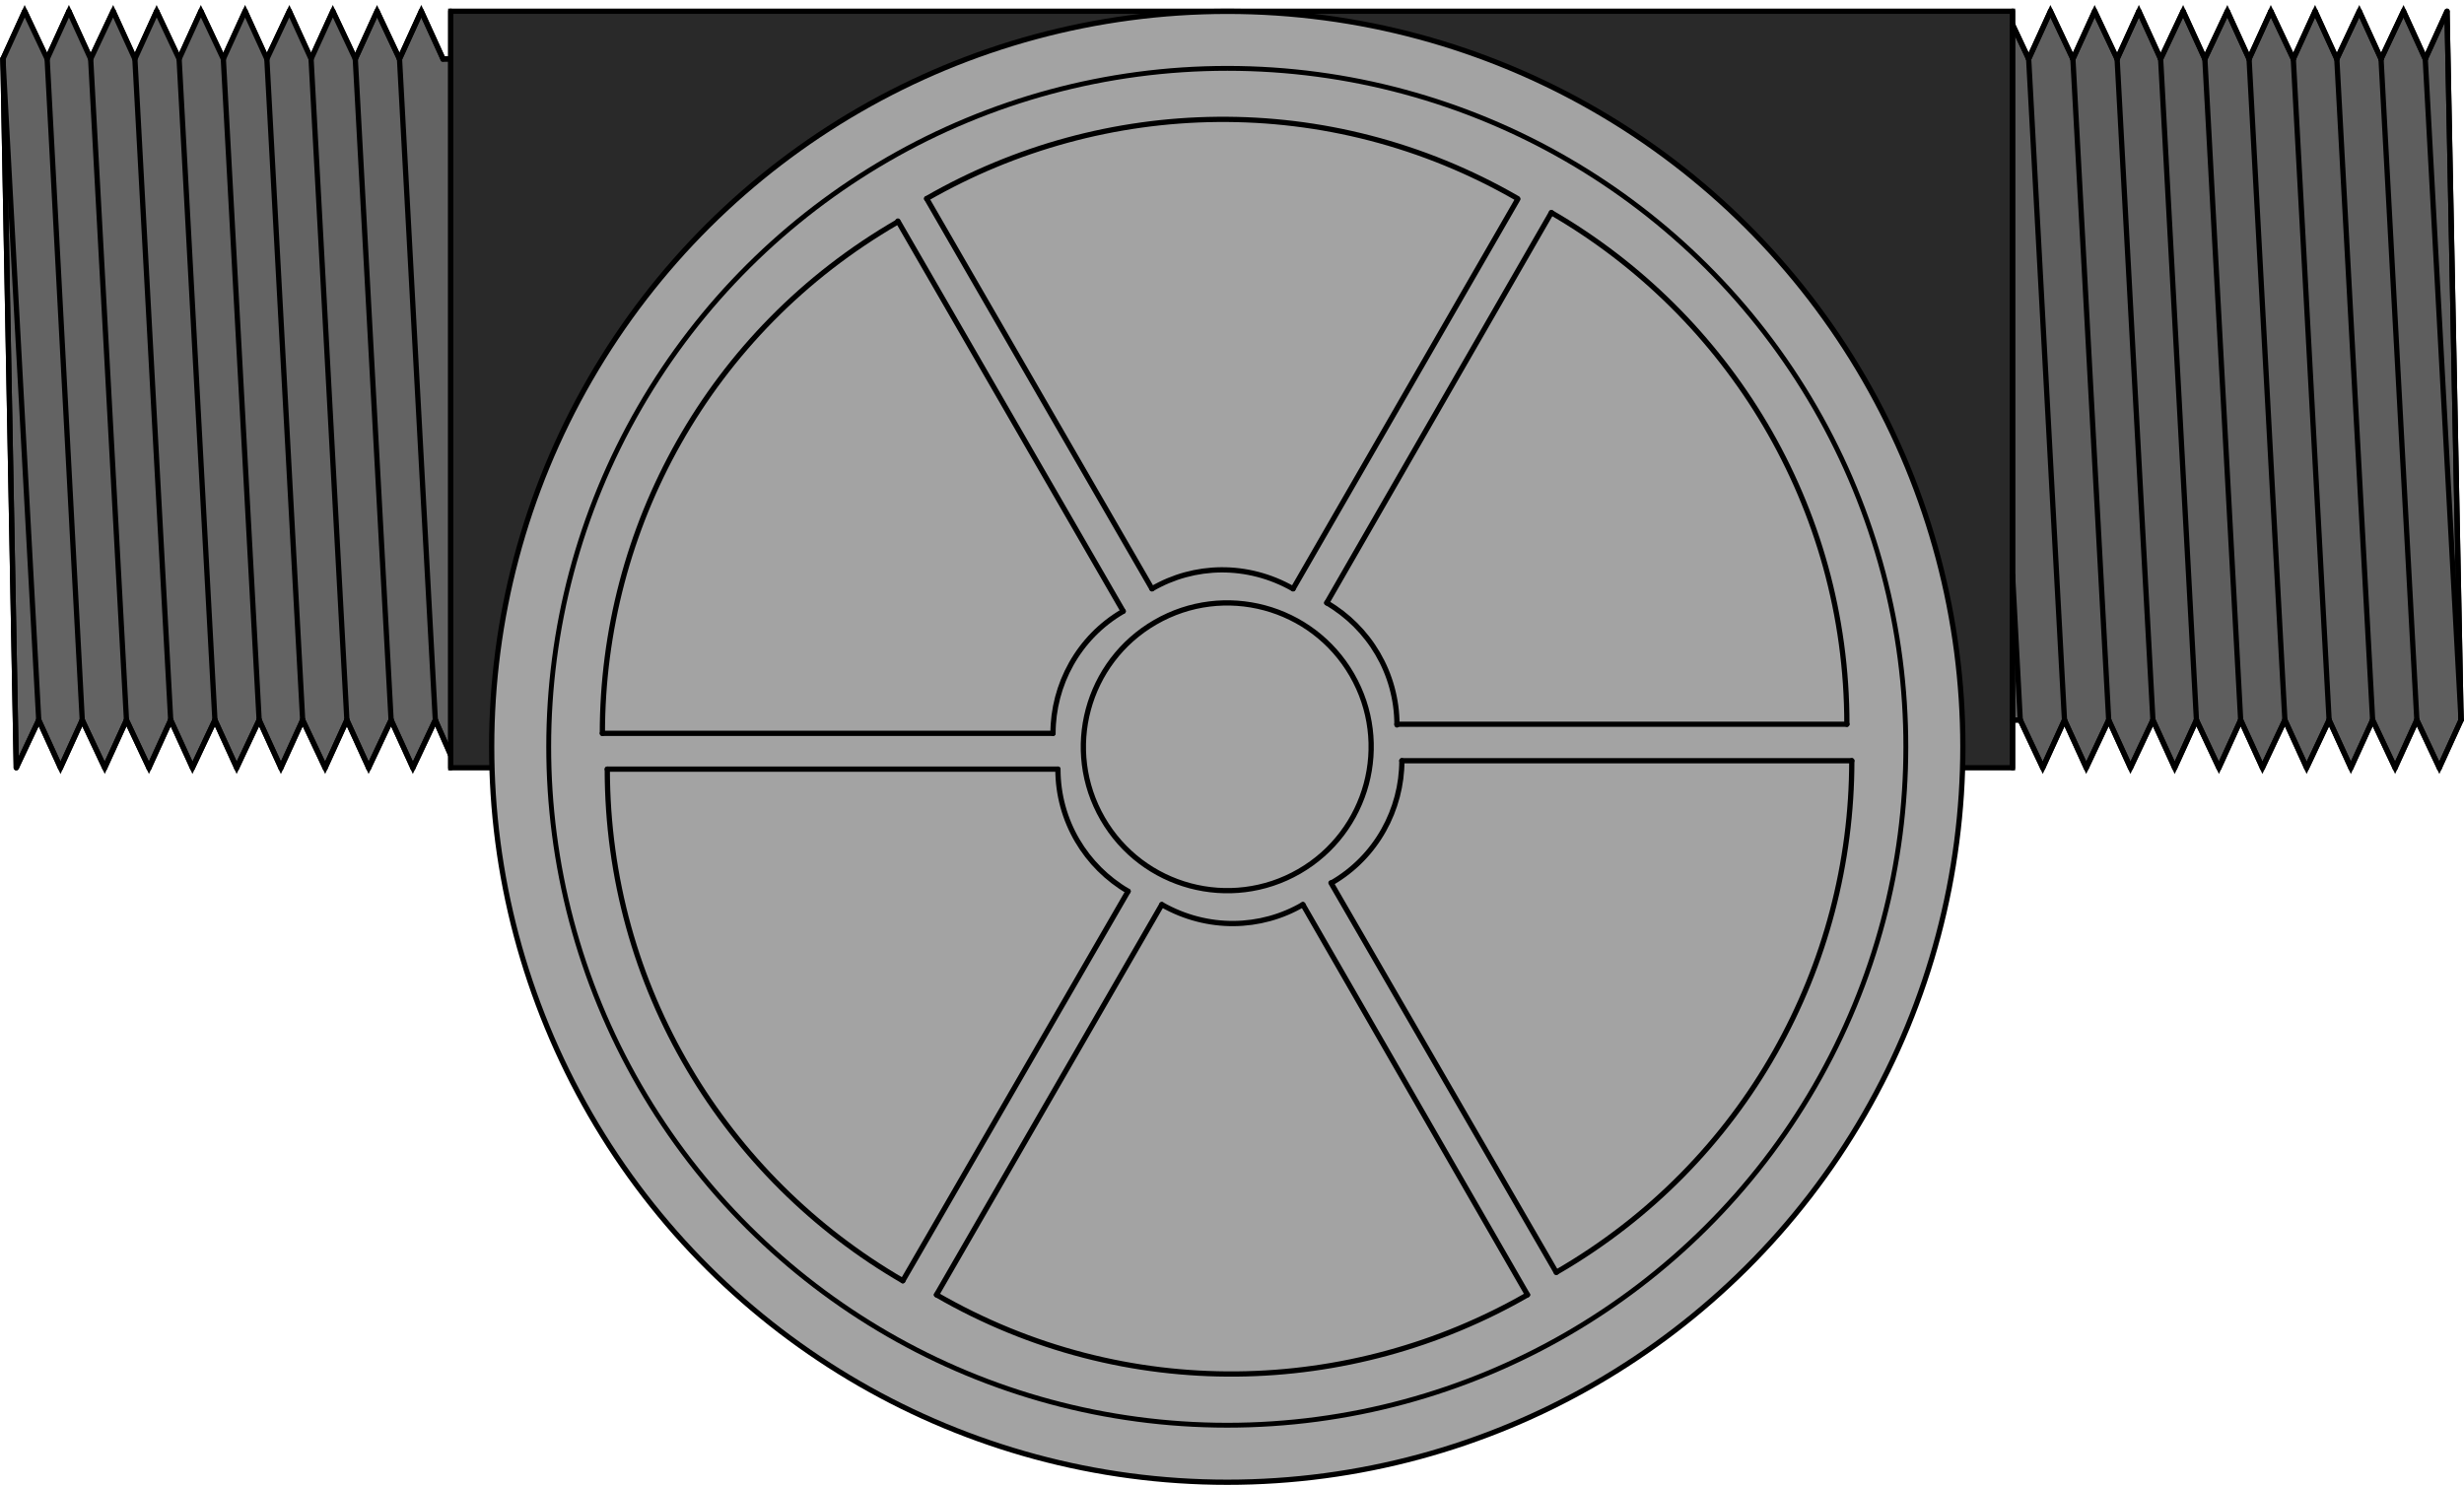 <?xml version="1.0" encoding="UTF-8"?>
<!DOCTYPE svg PUBLIC "-//W3C//DTD SVG 1.1//EN" "http://www.w3.org/Graphics/SVG/1.1/DTD/svg11.dtd">
<!-- Creator: CorelDRAW X6 -->
<svg xmlns="http://www.w3.org/2000/svg" xml:space="preserve" width="35.744mm" height="21.546mm" version="1.1" style="shape-rendering:geometricPrecision; text-rendering:geometricPrecision; image-rendering:optimizeQuality; fill-rule:evenodd; clip-rule:evenodd"
viewBox="0 0 3510 2116"
 xmlns:xlink="http://www.w3.org/1999/xlink">
 <defs>
  <style type="text/css">
   <![CDATA[
    .str0 {stroke:black;stroke-width:7.482}
    .str1 {stroke:black;stroke-width:7.482;stroke-linecap:round}
    .fil2 {fill:none}
    .fil0 {fill:#292929}
    .fil5 {fill:#5E5E5E}
    .fil4 {fill:#636363}
    .fil3 {fill:#916565}
    .fil1 {fill:#A3A3A3}
   ]]>
  </style>
 </defs>
 <g id="Слой_x0020_1">
  <rect class="fil0 str0" x="642" y="16" width="2225" height="1078"/>
  <circle class="fil1 str0" transform="matrix(0.866 -0.5 0.5 0.866 1748.27 1064.14)" r="1048"/>
  <circle class="fil2 str0" transform="matrix(0.799 -0.461 0.461 0.799 1748.27 1064.14)" r="1048"/>
  <g id="_930499888">
   <path class="fil2 str1" d="M2638 1084c0,291 -151,573 -421,729"/>
   <path class="fil2 str1" d="M1997 1084c0,69 -36,137 -100,174"/>
   <line class="fil2 str1" x1="1896" y1="1258" x2="2217" y2= "1813" />
   <line class="fil2 str1" x1="1997" y1="1084" x2="2638" y2= "1084" />
  </g>
  <g id="_930837312">
   <path class="fil2 str1" d="M2176 1845c-252,145 -572,156 -842,0"/>
   <path class="fil2 str1" d="M1856 1289c-60,35 -136,37 -201,0"/>
   <line class="fil2 str1" x1="1655" y1="1289" x2="1334" y2= "1845" />
   <line class="fil2 str1" x1="1856" y1="1289" x2="2176" y2= "1845" />
  </g>
  <g id="_930830624">
   <path class="fil2 str1" d="M1286 1825c-252,-146 -421,-418 -421,-729"/>
   <path class="fil2 str1" d="M1607 1270c-60,-35 -100,-100 -100,-174"/>
   <line class="fil2 str1" x1="1507" y1="1096" x2="865" y2= "1096" />
   <line class="fil2 str1" x1="1607" y1="1270" x2="1286" y2= "1825" />
  </g>
  <g id="_930835200">
   <path class="fil2 str1" d="M858 1045c0,-291 151,-573 421,-729"/>
   <path class="fil2 str1" d="M1500 1045c0,-69 36,-137 100,-174"/>
   <line class="fil2 str1" x1="1600" y1="871" x2="1279" y2= "315" />
   <line class="fil2 str1" x1="1500" y1="1045" x2="858" y2= "1045" />
  </g>
  <g id="_931218896">
   <path class="fil2 str1" d="M1320 283c252,-145 572,-156 842,0"/>
   <path class="fil2 str1" d="M1641 839c60,-35 136,-37 201,0"/>
   <line class="fil2 str1" x1="1842" y1="839" x2="2162" y2= "284" />
   <line class="fil2 str1" x1="1641" y1="839" x2="1320" y2= "283" />
  </g>
  <g id="_930176160">
   <path class="fil2 str1" d="M2210 303c252,146 421,418 421,729"/>
   <path class="fil2 str1" d="M1890 859c60,35 100,100 100,174"/>
   <line class="fil2 str1" x1="1990" y1="1032" x2="2631" y2= "1032" />
   <line class="fil2 str1" x1="1890" y1="859" x2="2210" y2= "303" />
  </g>
  <circle class="fil2 str0" transform="matrix(0.866 -0.5 0.5 0.866 1748.27 1064.14)" r="205"/>
  <g id="_930377744">
   <path class="fil3 str1" d="M35 16l-31 68 31 -68zm-31 68l31 -68 -31 68z"/>
   <line class="fil2 str1" x1="35" y1="16" x2="67" y2= "84" />
   <line class="fil2 str1" x1="98" y1="16" x2="67" y2= "84" />
   <line class="fil2 str1" x1="98" y1="16" x2="129" y2= "84" />
   <line class="fil2 str1" x1="161" y1="16" x2="129" y2= "84" />
   <line class="fil2 str1" x1="161" y1="16" x2="192" y2= "84" />
   <line class="fil2 str1" x1="223" y1="16" x2="192" y2= "84" />
   <line class="fil2 str1" x1="223" y1="16" x2="255" y2= "84" />
   <line class="fil2 str1" x1="286" y1="16" x2="255" y2= "84" />
   <line class="fil2 str1" x1="286" y1="16" x2="318" y2= "84" />
   <line class="fil2 str1" x1="349" y1="16" x2="318" y2= "84" />
   <line class="fil2 str1" x1="349" y1="16" x2="380" y2= "84" />
   <line class="fil2 str1" x1="412" y1="16" x2="380" y2= "84" />
   <line class="fil2 str1" x1="412" y1="16" x2="443" y2= "84" />
   <line class="fil2 str1" x1="474" y1="16" x2="443" y2= "84" />
   <line class="fil2 str1" x1="474" y1="16" x2="506" y2= "84" />
   <polygon class="fil4 str0" points="35,16 67,84 98,16 129,84 161,16 192,84 223,16 255,84 286,16 318,84 349,16 380,84 412,16 443,84 474,16 506,84 537,16 569,84 600,16 631,84 642,84 642,1076 620,1026 588,1094 557,1026 525,1094 494,1026 463,1094 431,1026 400,1094 369,1026 337,1094 306,1026 274,1094 243,1026 212,1094 180,1026 149,1094 117,1026 86,1094 55,1026 23,1094 4,84 "/>
   <line class="fil2 str1" x1="537" y1="16" x2="506" y2= "84" />
   <line class="fil2 str1" x1="537" y1="16" x2="569" y2= "84" />
   <line class="fil2 str1" x1="600" y1="16" x2="569" y2= "84" />
   <line class="fil2 str1" x1="600" y1="16" x2="631" y2= "84" />
   <line class="fil2 str1" x1="55" y1="1026" x2="23" y2= "1094" />
   <line class="fil2 str1" x1="55" y1="1026" x2="86" y2= "1094" />
   <line class="fil2 str1" x1="117" y1="1026" x2="86" y2= "1094" />
   <line class="fil2 str1" x1="117" y1="1026" x2="149" y2= "1094" />
   <line class="fil2 str1" x1="180" y1="1026" x2="149" y2= "1094" />
   <line class="fil2 str1" x1="180" y1="1026" x2="212" y2= "1094" />
   <line class="fil2 str1" x1="243" y1="1026" x2="212" y2= "1094" />
   <line class="fil2 str1" x1="243" y1="1026" x2="274" y2= "1094" />
   <line class="fil2 str1" x1="306" y1="1026" x2="274" y2= "1094" />
   <line class="fil2 str1" x1="306" y1="1026" x2="337" y2= "1094" />
   <line class="fil2 str1" x1="369" y1="1026" x2="337" y2= "1094" />
   <line class="fil2 str1" x1="369" y1="1026" x2="400" y2= "1094" />
   <line class="fil2 str1" x1="431" y1="1026" x2="400" y2= "1094" />
   <line class="fil2 str1" x1="431" y1="1026" x2="463" y2= "1094" />
   <line class="fil2 str1" x1="494" y1="1026" x2="463" y2= "1094" />
   <line class="fil2 str1" x1="494" y1="1026" x2="525" y2= "1094" />
   <line class="fil2 str1" x1="557" y1="1026" x2="525" y2= "1094" />
   <line class="fil2 str1" x1="557" y1="1026" x2="588" y2= "1094" />
   <line class="fil2 str1" x1="620" y1="1026" x2="588" y2= "1094" />
   <line class="fil2 str1" x1="620" y1="1026" x2="642" y2= "1076" />
   <line class="fil2 str1" x1="4" y1="84" x2="23" y2= "1094" />
   <line class="fil2 str1" x1="631" y1="84" x2="642" y2= "84" />
   <line class="fil2 str1" x1="67" y1="84" x2="117" y2= "1026" />
   <line class="fil2 str1" x1="55" y1="1026" x2="4" y2= "84" />
   <line class="fil2 str1" x1="129" y1="84" x2="180" y2= "1026" />
   <line class="fil2 str1" x1="243" y1="1026" x2="192" y2= "84" />
   <line class="fil2 str1" x1="255" y1="84" x2="306" y2= "1026" />
   <line class="fil2 str1" x1="318" y1="84" x2="369" y2= "1026" />
   <line class="fil2 str1" x1="380" y1="84" x2="431" y2= "1026" />
   <line class="fil2 str1" x1="443" y1="84" x2="494" y2= "1026" />
   <line class="fil2 str1" x1="557" y1="1026" x2="506" y2= "84" />
   <line class="fil2 str1" x1="569" y1="84" x2="620" y2= "1026" />
   <line class="fil2 str1" x1="642" y1="1094" x2="642" y2= "16" />
  </g>
  <g id="_931259696">
   <polygon class="fil5 str0" points="3486,16 3506,1026 3475,1094 3443,1026 3412,1094 3380,1026 3349,1094 3318,1026 3286,1094 3255,1026 3223,1094 3192,1026 3161,1094 3129,1026 3098,1094 3067,1026 3035,1094 3004,1026 2972,1094 2941,1026 2910,1094 2878,1026 2867,1026 2867,818 2867,35 2890,84 2921,16 2953,84 2984,16 3016,84 3047,16 3078,84 3110,16 3141,84 3173,16 3204,84 3235,16 3267,84 3298,16 3329,84 3361,16 3392,84 3424,16 3455,84 "/>
   <g>
    <line class="fil2 str1" x1="2867" y1="16" x2="2867" y2= "1094" />
    <line class="fil2 str1" x1="3475" y1="1094" x2="3506" y2= "1026" />
    <line class="fil2 str1" x1="3475" y1="1094" x2="3443" y2= "1026" />
    <line class="fil2 str1" x1="3412" y1="1094" x2="3443" y2= "1026" />
    <line class="fil2 str1" x1="3412" y1="1094" x2="3380" y2= "1026" />
    <line class="fil2 str1" x1="3349" y1="1094" x2="3380" y2= "1026" />
    <line class="fil2 str1" x1="3349" y1="1094" x2="3318" y2= "1026" />
    <line class="fil2 str1" x1="3286" y1="1094" x2="3318" y2= "1026" />
    <line class="fil2 str1" x1="3286" y1="1094" x2="3255" y2= "1026" />
    <line class="fil2 str1" x1="3223" y1="1094" x2="3255" y2= "1026" />
    <line class="fil2 str1" x1="3223" y1="1094" x2="3192" y2= "1026" />
    <line class="fil2 str1" x1="3161" y1="1094" x2="3192" y2= "1026" />
    <line class="fil2 str1" x1="3161" y1="1094" x2="3129" y2= "1026" />
    <line class="fil2 str1" x1="3098" y1="1094" x2="3129" y2= "1026" />
    <line class="fil2 str1" x1="3098" y1="1094" x2="3067" y2= "1026" />
    <line class="fil2 str1" x1="3035" y1="1094" x2="3067" y2= "1026" />
    <line class="fil2 str1" x1="3035" y1="1094" x2="3004" y2= "1026" />
    <line class="fil2 str1" x1="2972" y1="1094" x2="3004" y2= "1026" />
    <line class="fil2 str1" x1="2972" y1="1094" x2="2941" y2= "1026" />
    <line class="fil2 str1" x1="2910" y1="1094" x2="2941" y2= "1026" />
    <line class="fil2 str1" x1="2910" y1="1094" x2="2878" y2= "1026" />
    <line class="fil2 str1" x1="3455" y1="84" x2="3486" y2= "16" />
    <line class="fil2 str1" x1="3455" y1="84" x2="3424" y2= "16" />
    <line class="fil2 str1" x1="3392" y1="84" x2="3424" y2= "16" />
    <line class="fil2 str1" x1="3392" y1="84" x2="3361" y2= "16" />
    <line class="fil2 str1" x1="3329" y1="84" x2="3361" y2= "16" />
    <line class="fil2 str1" x1="3329" y1="84" x2="3298" y2= "16" />
    <line class="fil2 str1" x1="3267" y1="84" x2="3298" y2= "16" />
    <line class="fil2 str1" x1="3267" y1="84" x2="3235" y2= "16" />
    <line class="fil2 str1" x1="3204" y1="84" x2="3235" y2= "16" />
    <line class="fil2 str1" x1="3204" y1="84" x2="3173" y2= "16" />
    <line class="fil2 str1" x1="3141" y1="84" x2="3173" y2= "16" />
    <line class="fil2 str1" x1="3141" y1="84" x2="3110" y2= "16" />
    <line class="fil2 str1" x1="3078" y1="84" x2="3110" y2= "16" />
    <line class="fil2 str1" x1="3078" y1="84" x2="3047" y2= "16" />
    <line class="fil2 str1" x1="3016" y1="84" x2="3047" y2= "16" />
    <line class="fil2 str1" x1="3016" y1="84" x2="2984" y2= "16" />
    <line class="fil2 str1" x1="2953" y1="84" x2="2984" y2= "16" />
    <line class="fil2 str1" x1="2953" y1="84" x2="2921" y2= "16" />
    <line class="fil2 str1" x1="2890" y1="84" x2="2921" y2= "16" />
    <line class="fil2 str1" x1="2890" y1="84" x2="2867" y2= "35" />
    <line class="fil2 str1" x1="3506" y1="1026" x2="3486" y2= "16" />
    <line class="fil2 str1" x1="2878" y1="1026" x2="2867" y2= "1026" />
    <line class="fil2 str1" x1="3443" y1="1026" x2="3392" y2= "84" />
    <line class="fil2 str1" x1="3455" y1="84" x2="3506" y2= "1026" />
    <line class="fil2 str1" x1="3380" y1="1026" x2="3329" y2= "84" />
    <line class="fil2 str1" x1="3267" y1="84" x2="3318" y2= "1026" />
    <line class="fil2 str1" x1="3255" y1="1026" x2="3204" y2= "84" />
    <line class="fil2 str1" x1="3192" y1="1026" x2="3141" y2= "84" />
    <line class="fil2 str1" x1="3129" y1="1026" x2="3078" y2= "84" />
    <line class="fil2 str1" x1="3067" y1="1026" x2="3016" y2= "84" />
    <line class="fil2 str1" x1="2953" y1="84" x2="3004" y2= "1026" />
    <line class="fil2 str1" x1="2941" y1="1026" x2="2890" y2= "84" />
   </g>
   <line class="fil2 str0" x1="2878" y1="1026" x2="2867" y2= "818" />
  </g>
 </g>
</svg>
